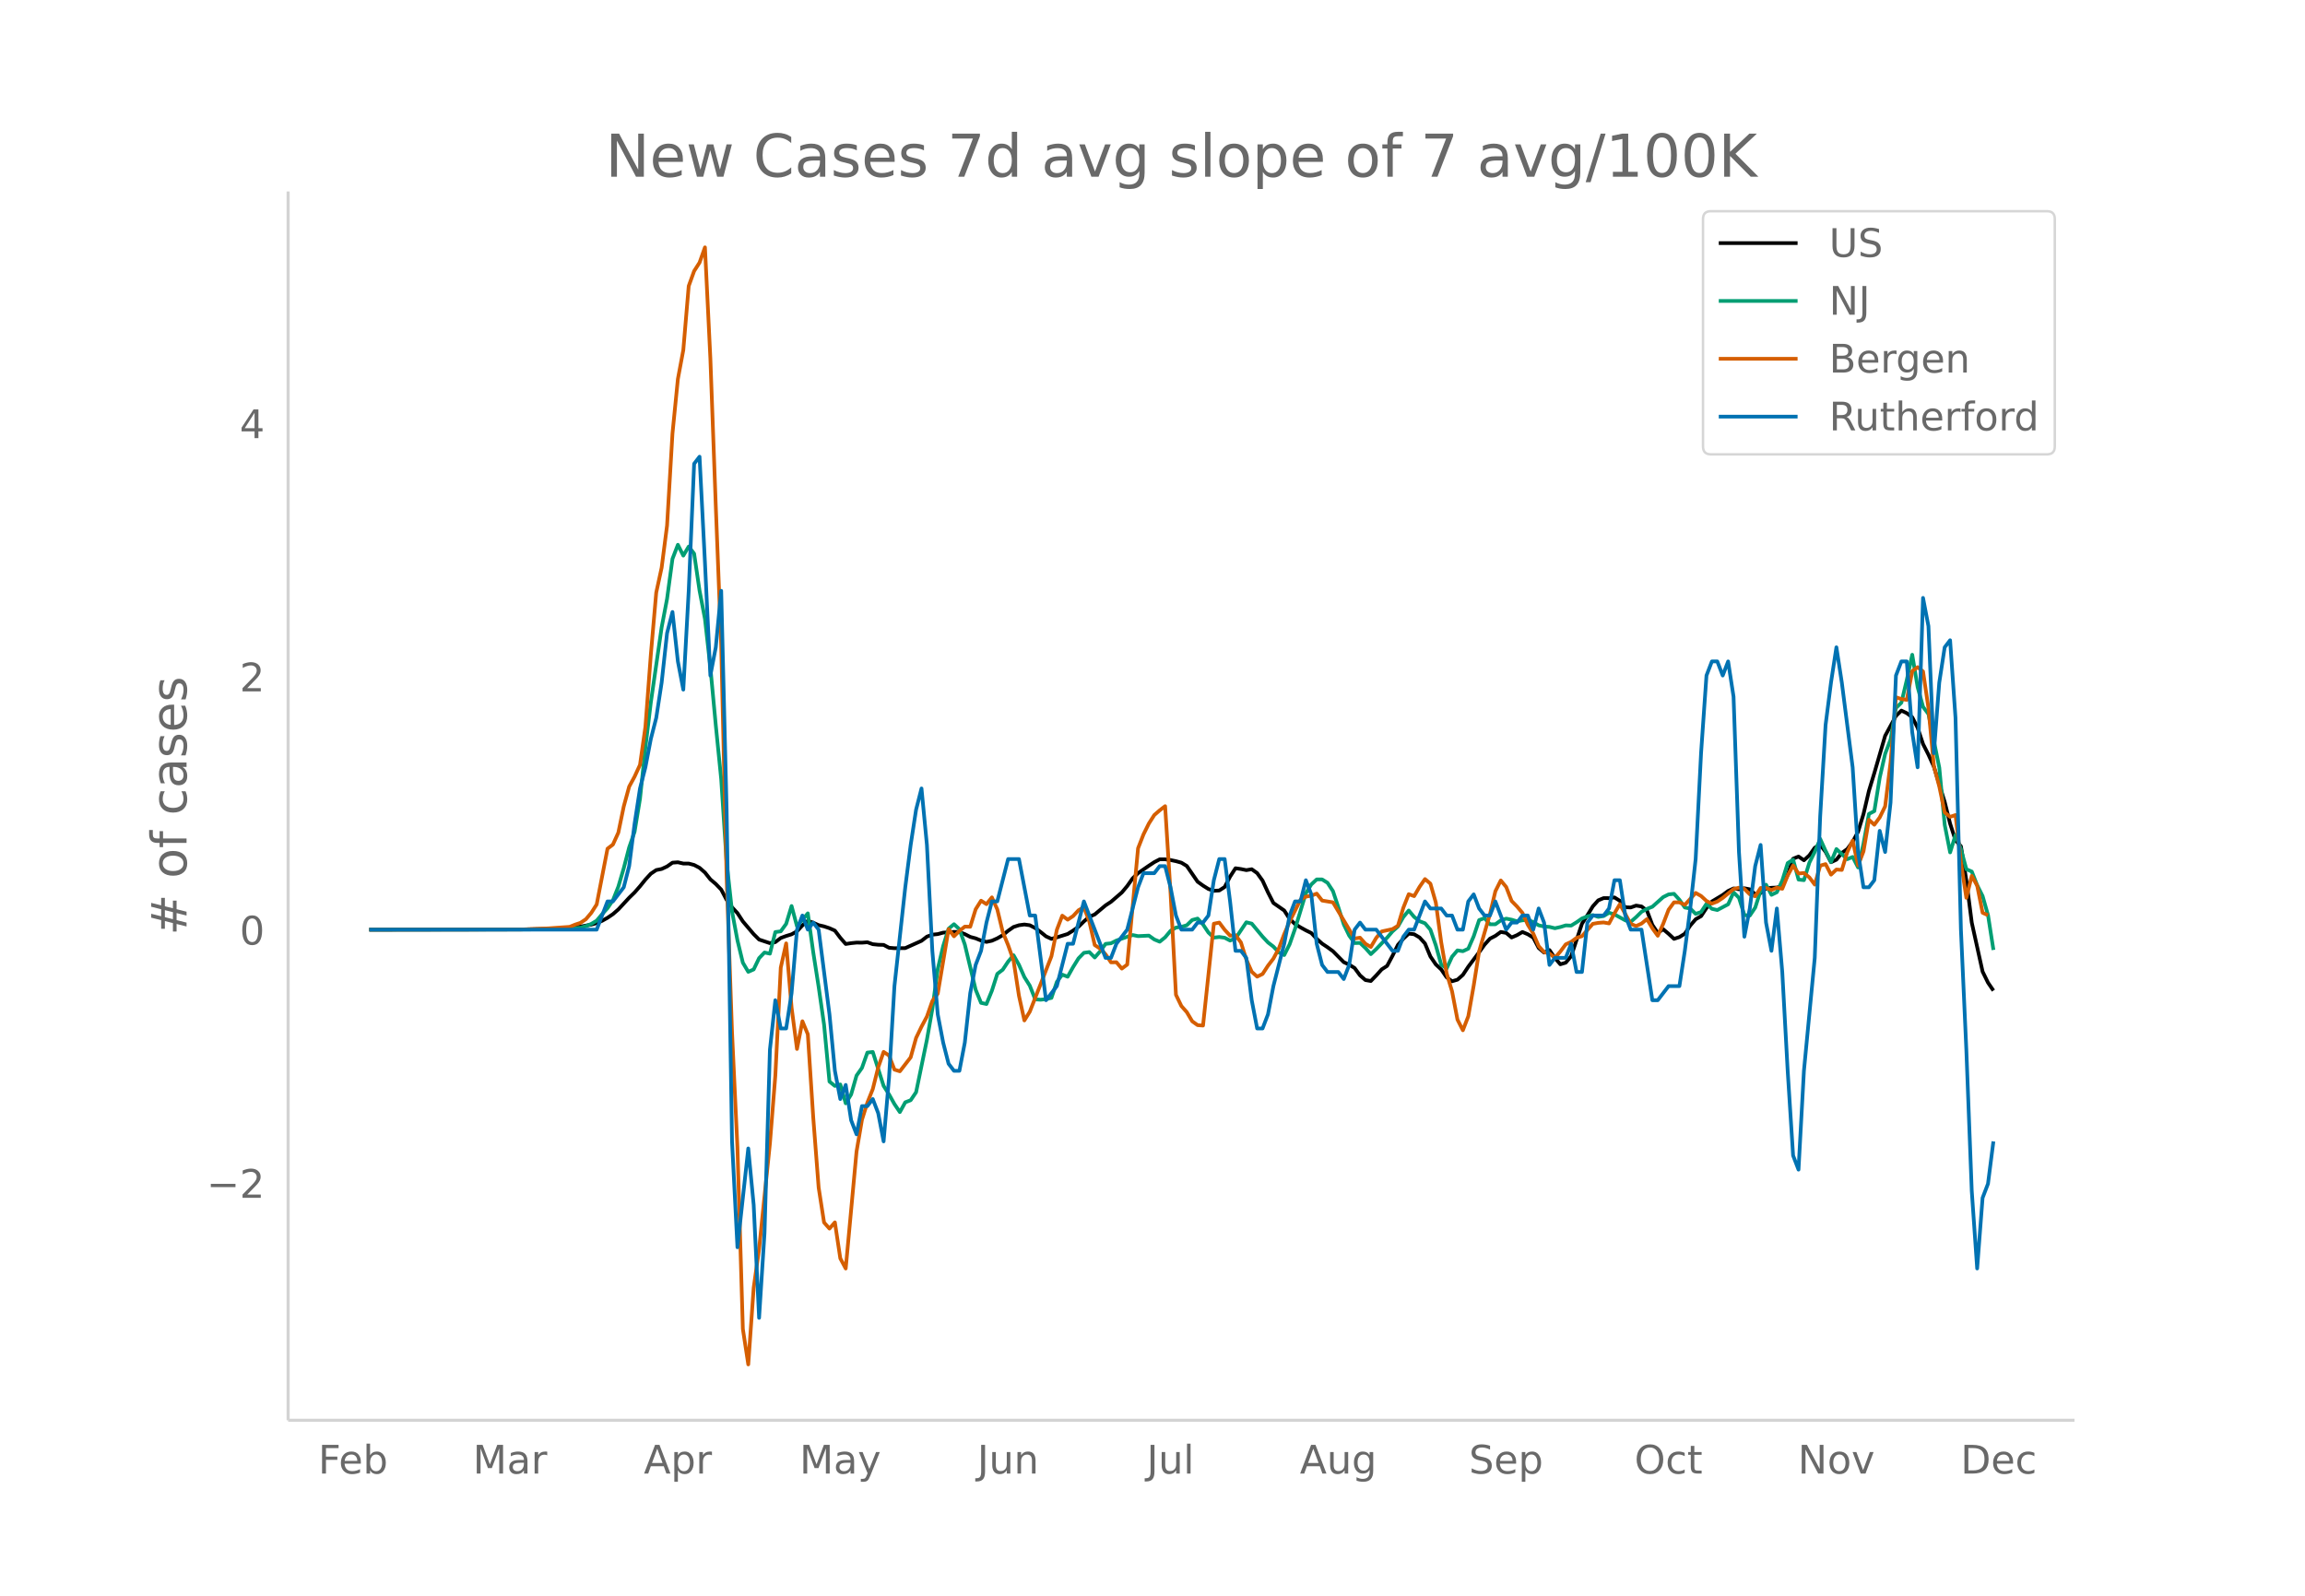 <svg height="864" viewBox="0 0 936 648" width="1248" xmlns="http://www.w3.org/2000/svg" xmlns:xlink="http://www.w3.org/1999/xlink"><defs><style>*{stroke-linecap:butt;stroke-linejoin:round}</style></defs><g id="figure_1"><path d="M0 648h936V0H0z" fill="#fff" id="patch_1"/><g id="axes_1"><path d="M117 576.72h725.4V77.76H117z" fill="none" id="patch_2"/><path clip-path="url(#pf91d61417e)" d="M149.973 377.496l63.747-.103 10.99-.246 4.397-.22 6.595-.677 4.396-.786 2.198-.625 2.199-.927 2.198-1.224 2.198-1.491 2.198-1.913 4.396-4.746 2.199-2.138 2.198-2.514 2.198-2.72 2.198-2.385 2.198-1.48 2.199-.443 2.198-1.021 2.198-1.536 2.198-.158 2.198.512 2.198.003 2.199.577 2.198 1.153 2.198 1.921 2.198 2.772 2.198 1.868 2.199 2.28 2.198 4.169 2.198 3.015 2.198 2.362 2.198 3.373 4.397 5.182 2.198 2.19 4.396 1.466 2.198-.424 2.199-1.679 2.198-.812 2.198-.678 2.198-1.234 2.198-2.38 2.198-1.854 2.199.754 2.198.994 2.198.506 2.198.727 2.198.986 2.199 2.912 2.198 2.515 2.198-.337 2.198-.224 2.198.03 2.198-.168 2.199.786 2.198.222 2.198.06 2.198 1.157 2.198.192 4.397-.045 6.594-2.954 2.198-1.705 2.199-.802 2.198-.227 2.198-.59 4.396-.3 2.199.028 2.198.866 2.198 1.132 2.198.59 2.198.894 2.198.552 2.199-.474 2.198-.978 2.198-1.273 2.198-1.794 2.198-1.545 2.199-.703 2.198-.3 2.198.302 2.198 1.128 2.198 1.61 2.198 1.78 2.199 1.017 2.198-.607 4.396-1.38 2.198-1.382 2.199-1.542 2.198-2.186 2.198-1.874 2.198-.95 4.396-3.679 2.199-1.442 4.396-3.788 2.198-2.626 2.198-3.117 2.199-2.099 4.396-3.037 2.198-1.443 2.198-1.15 2.198-.003 2.199.3 2.198.46 2.198.608 2.198 1.333 4.397 6.393 2.198 1.581 2.198 1.38 2.198.727 2.198-.121 2.198-1.423 2.199-4.211 2.198-3.399 2.198.316 2.198.45 2.198-.366 2.199 1.57 2.198 3.06 2.198 4.77 2.198 4.296 4.396 3.056 2.199 3.431 2.198 2.063 2.198 1.356 2.198 1.215 2.198 1.084 2.199 2.343 2.198 1.97 2.198 1.466 2.198 1.605 4.396 4.453 2.199 1.003 2.198 1.375 2.198 2.983 2.198 1.91 2.198.383 2.199-2.272 2.198-2.449 2.198-1.413 2.198-4.107 2.198-4.433 2.198-2.52 2.199-2.052 2.198.253 2.198 1.31 2.198 2.443 2.198 5.274 2.199 3.222 2.198 2.057 2.198 3.192 2.198 1.595 2.198-.64 2.198-1.95 2.199-3.324 4.396-5.876 2.198-3.063 2.198-2.444 2.199-1.142 2.198-1.586 2.198.386 2.198 1.861 2.198-.953 2.198-1.277 2.199.926 2.198 1.355 2.198 4.201 2.198 1.88 2.198-1.015 2.199 3.233 2.198 2.535 2.198-.655 2.198-2.615 4.396-13.22 2.199-3.403 2.198-3.627 2.198-2.447 2.198-.914 2.198.025 2.199-.295 2.198 1.379 2.198 2.615 2.198.089 2.198-.772 2.198.36 2.199 1.675 2.198 5.815 2.198 3.26 2.198-1.506 2.198 1.865 2.199 2.051 2.198-.727 2.198-1.382 2.198-3.3 2.198-2.56 2.198-1.257 2.199-3.329 2.198-2.625 4.396-2.641 2.198-1.633 2.199-1.036 2.198.341 2.198-.397 2.198.426 2.198 2.051 2.198-.53 2.199-1.895 2.198-.254 2.198-.092 2.198-.624 2.198-4.584 2.199-6.495 2.198-.887 2.198 1.514 2.198-2.004 2.198-3.1 2.198-1.16 2.199 2.851 2.198 4.206 2.198-1.032 2.198-2.741 2.198-1.567 2.199-2.972 2.198-4.067 2.198-7.185 2.198-9.4 2.198-7.247 4.397-15.135 4.396-8.068 2.198-2.163 2.198 1.052 2.199 1.635 2.198 4.305 2.198 6.602 2.198 4.325 2.198 4.857 4.397 14.34 2.198 8.804 2.198 6.806 2.198 2.366 2.198 13.9 2.199 17.12 4.396 19.893 2.198 4.477 2.198 3.23h0" fill="none" stroke="#000" stroke-linecap="round" stroke-width="1.5" id="line2d_1"/><path clip-path="url(#pf91d61417e)" d="M149.973 377.496l72.54-.1 6.594-.207 6.595-.449 2.198-.673 2.198-.892 2.198-1.317 2.199-2.635 2.198-2.433 2.198-3.237 2.198-5.51 2.198-7.49 2.198-8.459 2.199-6.337 2.198-13.385 2.198-20.809 2.198-18.298 4.397-30.52 2.198-11.559 2.198-16.255 2.198-5.712 2.198 4.39 2.198-3.68 2.199 2.882 2.198 15.008 2.198 11.506 2.198 19.687 2.198 23.485 2.199 21.89 2.198 33.644 2.198 20.064 2.198 11.737 2.198 9.084 2.198 3.715 2.199-.974 2.198-4.578 2.198-2.298 2.198.473 2.198-8.777 2.199-.29 2.198-3.036 2.198-7.247 2.198 8.222 4.396-5.245 2.199 15.794 2.198 14.058 2.198 15.333 2.198 23.125 2.198 1.766 2.199-.591 2.198 7.655 2.198-3.591 2.198-7.673 2.198-3.119 2.198-6.213 2.199-.254 4.396 13.786 2.198 3.42 2.198 3.951 2.199 3.255 2.198-3.976 2.198-.844 2.198-3.249 4.396-21.317 2.199-12.439 2.198-16.249 2.198-9.327 2.198-7.052 2.198-1.843 2.199 2.038 2.198 6.214 4.396 18.346 2.198 5.35 2.198.468 2.199-5.4 2.198-6.85 2.198-1.678 2.198-3.302 2.198-2.587 2.199 3.886 2.198 4.986 2.198 3.49 2.198 5.547 2.198.165 2.198-.248 2.199-.502 2.198-6.503 2.198-2.942 2.198.85 2.198-3.91 2.199-3.543 2.198-2.25 2.198-.308 2.198 2.21 2.198-2.511 2.198-3.024 2.199-.237 2.198-1.116 4.396-1.536 2.198-.708 2.199.449 4.396-.207 2.198 1.565 2.198.91 2.198-1.784 2.199-2.634 2.198-1.318 2.198-.295 2.198-.65 2.198-2.132 2.199-.579 2.198 2.404 2.198 3.272 2.198 2.05 2.198-.248 2.198.307 2.199 1.146 2.198-.886 4.396-6.539 2.198.538 4.397 5.292 2.198 2.357 2.198 1.683 2.198 2.375 2.198 1.057 2.199-4.389 2.198-6.284 4.396-14.43 2.198-3.562 2.199-2.043 2.198.006 2.198 1.376 2.198 3.367 2.198 6.58 2.198 6.934 2.199 4.554 2.198 3.03 2.198-.071 2.198 2.09 2.198 2.476 2.199-2.068 4.396-4.607 2.198-2.569 2.198-1.961 2.198-3.851 2.199-2.664 2.198 2.617 2.198 1.736 2.198.833 2.198 2.605 2.199 6.367 2.198 7.844 2.198 1.53 2.198-4.767 2.198-2.57 2.198.338 2.199-1.028 2.198-5.039 2.198-6.562 2.198-.809 2.198 2.499 2.199.005 2.198-1.583 2.198-.714 2.198.425 2.198.668 2.198-.408 2.199-.195 2.198.91 2.198 1.31 2.198.491 2.198.16 2.199.537 2.198-.484 2.198-.674 2.198.09 2.198-1.365 2.198-1.53 2.199-.863 2.198-.513 2.198.732 2.198-.343 2.198-1.334 2.199.667 4.396 2.416 2.198.602 2.198-1.92 2.198-2.161 2.199-1.17 2.198-.88 4.396-3.916 2.198-1.099 2.199-.23 2.198 2.416 2.198 3.142 2.198.426 2.198 2.155 2.198-.744 2.199-3.349 2.198 2.05 2.198.49 4.396-2.333 2.199-4.844 2.198 2.227 2.198 7.035 2.198.16 2.198-3.26 2.198-6.876 2.199-2.398 2.198 4.117 2.198-1.064 2.198-4.772 2.198-7.058 2.199-1.389 2.198 8.087 2.198.236 2.198-7.106 2.198-4.377 2.198-5.274 2.199 4.873 2.198 4.495 2.198-5.245 4.396 4.122 2.199-.91 2.198 4.265 2.198-9.68 2.198-12.056 2.198-1.146 2.198-13.62 2.199-9.658 2.198-5.812 2.198-12.805 2.198-2.144 2.198-9.256 2.199-10.195 2.198 13.166 2.198 8.003 2.198 2.912 4.396 21.778 2.199 23.213 2.198 11.187 2.198-7.094 2.198 5.783 2.198 8.145 2.199.945 2.198 5.57 2.198 4.383 2.198 7.75 2.198 14.134h0" fill="none" stroke="#009e73" stroke-linecap="round" stroke-width="1.5" id="line2d_2"/><path clip-path="url(#pf91d61417e)" d="M149.973 377.496l61.549-.056 6.594-.281 4.397-.17 8.792-.618 2.199-.9 2.198-.732 2.198-1.464 2.198-2.588 2.198-3.433 4.397-22.624 2.198-1.688 2.198-4.84 2.198-10.637 2.198-8.048 2.199-4.052 2.198-4.783 2.198-15.42 2.198-29.265 2.198-25.269 2.199-10.13 2.198-17.108 2.198-37.369 2.198-22.117 2.198-11.762 2.198-26 2.199-6.078 2.198-3.433 2.198-6.191 2.198 45.135 2.198 59.936 2.199 56.503 2.198 94.04 2.198 63.144 2.198 46.71 2.198 73.725 2.198 14.407 2.199-31.122 2.198-15.701 4.396-42.884 2.198-27.576 2.199-43.84 2.198-9.85 2.198 26.057 2.198 16.827 2.198-11.255 2.198 5.29 2.199 33.767 2.198 28.476 2.198 14.182 2.198 2.477 2.198-2.533 2.199 14.632 2.198 4.109 4.396-47.499 2.198-12.888 2.198-6.978 2.199-5.515 2.198-8.78 2.198-6.303 2.198 1.464 2.198 5.74 2.199.675 4.396-5.684 2.198-7.879 2.198-4.558 2.198-4.109 2.199-6.303 2.198-2.982 4.396-26.226 2.198 2.927 2.199-2.195 2.198-1.745 2.198.056 2.198-7.09 2.198-3.49 2.198 1.407 2.199-2.758 2.198 4.897 2.198 9.117 2.198 5.402 2.198 6.247 2.199 14.295 2.198 10.017 2.198-3.545 4.396-11.2 4.397-11.311 2.198-10.75 2.198-5.74 2.198 1.632 2.198-1.463 2.199-2.364 2.198-1.238 2.198 5.853 2.198 9.511 2.198 1.463 2.198 2.308 2.199 3.264 2.198-.057 2.198 2.59 2.198-1.633 4.397-47.217 2.198-5.628 2.198-4.446 2.198-3.433 2.198-1.913 2.198-1.688 2.199 35.173 2.198 41.42 2.198 4.56 2.198 2.476 2.198 3.714 2.199 1.576 2.198.168 4.396-41.364 2.198-.45 2.198 2.926 2.199 2.364 2.198-.169 2.198 2.927 2.198 6.978 2.198 4.953 2.199 1.97 2.198-1.07 2.198-3.377 2.198-2.87 2.198-4.108 2.198-5.853 2.199-5.121 4.396-8.836 2.198-1.238 2.198-.394 2.199-.844 2.198 2.814 4.396.731 8.793 14.689 2.198-.338 2.198 2.477 2.198 1.294 2.199-3.714 2.198-2.59 4.396-.956 2.198-1.35 2.198-7.317 2.199-5.515 2.198.788 2.198-3.77 2.198-3.152 2.198 1.857 2.199 7.654 2.198 16.208 2.198 12.55 2.198 7.316 2.198 11.48 2.198 4.334 2.199-5.684 2.198-12.494 2.198-13.9 4.396-15.083 2.199-9.286 2.198-4.39 2.198 2.646 2.198 5.684 2.198 2.25 2.198 2.59 2.199 4.84 2.198 3.545 2.198 5.121 2.198 2.42 2.198.563 2.199 1.745 2.198-2.533 2.198-2.926 2.198-1.013 2.198-1.632 2.198-.676 4.397-5.008 2.198-.394 2.198-.17 2.198.395 2.199-4.109 2.198-3.714 4.396 7.992 2.198.9 2.198-1.013 2.199-1.8 2.198 3.713 2.198 3.04 2.198-4.84 2.198-5.74 2.199-2.984h2.198l2.198 1.013 4.396-4.84 2.198 1.239 2.199 2.026 2.198 1.069 2.198-.844 2.198-1.463 4.397-3.602 2.198-.563 2.198.506 2.198 2.195 2.198.788 2.198-3.376h2.199l2.198.844 2.198-.957 2.198.45 2.198-5.402 2.199-4.052 2.198 3.264 2.198-.225 2.198 1.8 2.198 2.927 2.198-7.71 2.199-.62 2.198 4.278 2.198-2.082 2.198.168 2.198-7.203 2.199-4.728 2.198 10.13 2.198-5.74 2.198-12.831 2.198 2.026 2.198-2.983 2.199-4.502 2.198-17.84 2.198-26.45 2.198.73 2.198.338 2.199-11.65 2.198-1.631 2.198 1.744 2.198 14.858 2.198 23.58 2.198 8.273 2.199 10.524 2.198 1.801 2.198-.732 2.198 19.191 2.198 14.407 2.199-8.892 2.198 3.996 2.198 10.974 2.198 1.013h0" fill="none" stroke="#d55e00" stroke-linecap="round" stroke-width="1.5" id="line2d_3"/><path clip-path="url(#pf91d61417e)" d="M149.973 377.496h92.323l4.397-11.465h2.198l4.396-5.733 2.198-8.599 2.199-17.198 2.198-14.331 2.198-8.6 2.198-11.465 2.198-8.599 2.199-14.331 2.198-20.065 2.198-8.599 2.198 20.065 2.198 11.465 2.198-40.129 2.199-51.593 2.198-2.867 2.198 42.995 2.198 45.861 2.198-11.465 2.199-22.93 2.198 88.856 2.198 134.717 2.198 42.995 4.396-40.129 2.199 22.93 2.198 45.862 2.198-34.396 2.198-74.524 2.198-20.065 2.199 11.466h2.198l2.198-14.332 2.198-25.797 2.198-5.732 2.198 5.732 2.199-2.866 2.198 2.866 4.396 34.396 2.198 22.93 2.199 11.466 2.198-5.733 2.198 14.332 2.198 5.733 2.198-11.466h2.198l2.199-2.866 2.198 5.733 2.198 11.465 2.198-25.797 2.198-37.262 4.397-40.129 2.198-17.198 2.198-14.331 2.198-8.6 2.198 22.931 2.199 42.995 2.198 25.797 2.198 11.465 2.198 8.6 2.198 2.866h2.199l2.198-11.466 2.198-20.064 2.198-11.465 2.198-5.733 2.198-11.465 2.199-8.6h2.198l4.396-17.197h4.397l4.396 22.93h2.198l4.396 34.396 4.397-5.732 4.396-17.198h2.198l4.397-17.198 8.792 22.93h2.199l2.198-5.732 4.396-5.733 4.397-17.198 2.198-5.732h4.396l2.198-2.867h2.198l2.199 8.6 2.198 11.465 2.198 5.732h4.396l2.199-2.866h2.198l2.198-2.866 2.198-14.332 2.198-8.6h2.198l2.199 17.199 2.198 20.064h2.198l2.198 2.866 2.198 17.198 2.199 11.466h2.198l2.198-5.733 2.198-11.465 4.396-17.198 2.199-11.465 2.198-5.733h2.198l2.198-8.6 2.198 5.734 2.199 20.064 2.198 8.599 2.198 2.866h4.396l2.198 2.866 2.199-5.732 2.198-14.332 2.198-2.866 2.198 2.866h4.397l6.594 8.6h2.198l2.198-5.733 2.199-2.867h2.198l4.396-11.465 2.198 2.866h4.397l2.198 2.867h2.198l2.198 5.732h2.198l2.199-11.465 2.198-2.866 2.198 5.732 2.198 2.867h2.198l2.199-5.733 4.396 11.465 2.198-2.866h2.198l2.198-2.866h2.199l2.198 5.732 2.198-8.599 2.198 5.733 2.198 17.198 2.199-2.867h4.396l2.198-5.732 2.198 11.465h2.198l2.199-20.064 2.198-2.866h4.396l2.198-2.867 2.199-11.465h2.198l2.198 14.332 2.198 5.732h4.396l4.397 28.663h2.198l4.396-5.732h4.397l2.198-14.332 2.198-17.198 2.198-20.064 2.198-42.995 2.199-31.53 2.198-5.732h2.198l2.198 5.732 2.198-5.732 2.199 14.331 2.198 63.06 2.198 34.396 2.198-11.466 2.198-17.198 2.198-8.599 2.199 31.53 2.198 11.465 2.198-17.198 2.198 25.797 2.198 40.129 2.199 34.396 2.198 5.732 2.198-40.128 4.396-45.862 2.198-57.326 2.199-37.262 2.198-17.198 2.198-14.332 2.198 14.332 4.397 34.396 2.198 34.396 2.198 14.331h2.198l2.198-2.866 2.198-20.064 2.199 8.599 2.198-20.065 2.198-51.594 2.198-5.732h2.198l2.199 28.663 2.198 14.332 2.198-68.792 2.198 11.465 2.198 51.594 2.198-28.663 2.199-14.332 2.198-2.866 2.198 31.53 2.198 85.99 2.198 48.727 2.199 57.326 2.198 31.53 2.198-28.663 2.198-5.733 2.198-17.198h0" fill="none" stroke="#0072b2" stroke-linecap="round" stroke-width="1.5" id="line2d_4"/><path d="M117 576.72V77.76" fill="none" stroke="#d3d3d3" stroke-linecap="square" stroke-width="1.25" id="patch_3"/><path d="M117 576.72h725.4" fill="none" stroke="#d3d3d3" stroke-linecap="square" stroke-width="1.25" id="patch_4"/><g id="matplotlib.axis_1"><g id="xtick_1"><g transform="matrix(.16 0 0 -.16 129.216 598.378)" fill="#696969" id="text_1"><defs><path d="M9.813 72.906h41.89v-8.312H19.672V43.109h28.906v-8.297H19.672V0h-9.86z" id="DejaVuSans-70"/><path d="M56.203 29.594v-4.39H14.891q.593-9.282 5.593-14.142 5-4.859 13.938-4.859 5.172 0 10.031 1.266 4.86 1.265 9.656 3.812v-8.5Q49.266.734 44.187-.344 39.11-1.422 33.892-1.422q-13.094 0-20.735 7.61-7.64 7.625-7.64 20.625 0 13.421 7.25 21.296Q20.016 56 32.328 56q11.031 0 17.453-7.11 6.422-7.093 6.422-19.296zm-8.984 2.64q-.094 7.36-4.125 11.75-4.032 4.407-10.672 4.407-7.516 0-12.031-4.25-4.516-4.25-5.203-11.97z" id="DejaVuSans-101"/><path d="M48.688 27.297q0 9.906-4.079 15.547-4.078 5.64-11.203 5.64-7.14 0-11.218-5.64-4.079-5.64-4.079-15.547 0-9.906 4.078-15.547 4.079-5.64 11.22-5.64 7.124 0 11.202 5.64t4.078 15.547zM18.108 46.39q2.844 4.875 7.157 7.234Q29.594 56 35.594 56q9.968 0 16.187-7.906 6.235-7.907 6.235-20.797T51.78 6.484q-6.218-7.906-16.187-7.906-6 0-10.328 2.375-4.313 2.375-7.157 7.25V0H9.08v75.984h9.03z" id="DejaVuSans-98"/></defs><use xlink:href="#DejaVuSans-70"/><use x="52.02" xlink:href="#DejaVuSans-101"/><use x="113.543" xlink:href="#DejaVuSans-98"/></g></g><g id="xtick_2"><g transform="matrix(.16 0 0 -.16 192.032 598.378)" fill="#696969" id="text_2"><defs><path d="M9.813 72.906h14.703l18.593-49.61 18.703 49.61h14.704V0H66.89v64.016l-18.797-50h-9.907l-18.796 50V0H9.813z" id="DejaVuSans-77"/><path d="M34.281 27.484q-10.89 0-15.093-2.484-4.204-2.484-4.204-8.5 0-4.781 3.157-7.594 3.156-2.797 8.562-2.797 7.485 0 12 5.297 4.516 5.297 4.516 14.078v2zm17.922 3.72V0H43.22v8.297Q40.14 3.328 35.547.953q-4.594-2.375-11.234-2.375-8.391 0-13.36 4.719Q6 8.016 6 15.922q0 9.219 6.172 13.906 6.187 4.688 18.437 4.688h12.61v.89q0 6.203-4.078 9.594-4.078 3.39-11.453 3.39-4.688 0-9.141-1.124-4.438-1.125-8.531-3.375v8.312q4.921 1.906 9.562 2.844 4.64.953 9.031.953 11.875 0 17.735-6.156 5.86-6.14 5.86-18.64z" id="DejaVuSans-97"/><path d="M41.11 46.297q-1.516.875-3.297 1.281Q36.03 48 33.89 48q-7.625 0-11.703-4.953-4.079-4.953-4.079-14.234V0H9.08v54.688h9.03v-8.5q2.844 4.984 7.375 7.39Q30.031 56 36.531 56q.922 0 2.047-.125 1.125-.11 2.484-.36z" id="DejaVuSans-114"/></defs><use xlink:href="#DejaVuSans-77"/><use x="86.279" xlink:href="#DejaVuSans-97"/><use x="147.559" xlink:href="#DejaVuSans-114"/></g></g><g id="xtick_3"><g transform="matrix(.16 0 0 -.16 261.43 598.378)" fill="#696969" id="text_3"><defs><path d="M34.188 63.188L20.797 26.906h26.812zm-5.579 9.718h11.188L67.578 0h-10.25l-6.64 18.703h-32.86L11.188 0H.78z" id="DejaVuSans-65"/><path d="M18.11 8.203v-29H9.077v75.484h9.031v-8.296q2.844 4.875 7.157 7.234Q29.594 56 35.594 56q9.968 0 16.187-7.906 6.235-7.907 6.235-20.797T51.78 6.484q-6.218-7.906-16.187-7.906-6 0-10.328 2.375-4.313 2.375-7.157 7.25zm30.578 19.094q0 9.906-4.079 15.547-4.078 5.64-11.203 5.64-7.14 0-11.218-5.64-4.079-5.64-4.079-15.547 0-9.906 4.078-15.547 4.079-5.64 11.22-5.64 7.124 0 11.202 5.64t4.078 15.547z" id="DejaVuSans-112"/></defs><use xlink:href="#DejaVuSans-65"/><use x="68.408" xlink:href="#DejaVuSans-112"/><use x="131.885" xlink:href="#DejaVuSans-114"/></g></g><g id="xtick_4"><g transform="matrix(.16 0 0 -.16 324.675 598.378)" fill="#696969" id="text_4"><defs><path d="M32.172-5.078q-3.797-9.766-7.422-12.735-3.61-2.984-9.656-2.984H7.906v7.516h5.282q3.703 0 5.75 1.765Q21-9.766 23.483-3.219l1.61 4.094-22.11 53.813H12.5l17.094-42.766 17.093 42.766h9.516z" id="DejaVuSans-121"/></defs><use xlink:href="#DejaVuSans-77"/><use x="86.279" xlink:href="#DejaVuSans-97"/><use x="147.559" xlink:href="#DejaVuSans-121"/></g></g><g id="xtick_5"><g transform="matrix(.16 0 0 -.16 396.858 598.378)" fill="#696969" id="text_5"><defs><path d="M9.813 72.906h9.859V5.078q0-13.187-5-19.14-5-5.954-16.094-5.954h-3.75v8.297h3.078q6.531 0 9.219 3.672Q9.813-4.39 9.813 5.078z" id="DejaVuSans-74"/><path d="M8.5 21.578v33.11h8.984V21.922q0-7.766 3.016-11.656 3.031-3.875 9.094-3.875 7.265 0 11.484 4.64 4.234 4.64 4.234 12.656v31h8.985V0h-8.984v8.406Q42.047 3.422 37.718 1q-4.313-2.422-10.032-2.422-9.421 0-14.312 5.86Q8.5 10.296 8.5 21.578zM31.11 56z" id="DejaVuSans-117"/><path d="M54.89 33.016V0h-8.984v32.719q0 7.765-3.031 11.61-3.031 3.858-9.078 3.858-7.281 0-11.484-4.64-4.204-4.625-4.204-12.64V0H9.08v54.688h9.03v-8.5q3.235 4.937 7.594 7.374Q30.078 56 35.797 56q9.422 0 14.25-5.828 4.844-5.828 4.844-17.156z" id="DejaVuSans-110"/></defs><use xlink:href="#DejaVuSans-74"/><use x="29.492" xlink:href="#DejaVuSans-117"/><use x="92.871" xlink:href="#DejaVuSans-110"/></g></g><g id="xtick_6"><g transform="matrix(.16 0 0 -.16 465.651 598.378)" fill="#696969" id="text_6"><defs><path d="M9.422 75.984h8.984V0H9.422z" id="DejaVuSans-108"/></defs><use xlink:href="#DejaVuSans-74"/><use x="29.492" xlink:href="#DejaVuSans-117"/><use x="92.871" xlink:href="#DejaVuSans-108"/></g></g><g id="xtick_7"><g transform="matrix(.16 0 0 -.16 527.826 598.378)" fill="#696969" id="text_7"><defs><path d="M45.406 27.984q0 9.766-4.031 15.125-4.016 5.375-11.297 5.375-7.219 0-11.25-5.375-4.031-5.359-4.031-15.125 0-9.718 4.031-15.093t11.25-5.375q7.281 0 11.297 5.375 4.031 5.375 4.031 15.093zm8.985-21.203q0-13.953-6.203-20.765Q42-20.797 29.203-20.797q-4.734 0-8.937.703-4.203.703-8.157 2.172v8.735q3.954-2.141 7.813-3.157 3.86-1.031 7.86-1.031 8.843 0 13.234 4.61 4.39 4.609 4.39 13.937v4.453q-2.781-4.844-7.125-7.234Q33.938 0 27.875 0 17.828 0 11.672 7.656q-6.156 7.672-6.156 20.328 0 12.688 6.156 20.344Q17.828 56 27.875 56q6.063 0 10.406-2.39 4.344-2.391 7.125-7.22v8.297h8.985z" id="DejaVuSans-103"/></defs><use xlink:href="#DejaVuSans-65"/><use x="68.408" xlink:href="#DejaVuSans-117"/><use x="131.787" xlink:href="#DejaVuSans-103"/></g></g><g id="xtick_8"><g transform="matrix(.16 0 0 -.16 596.51 598.378)" fill="#696969" id="text_8"><defs><path d="M53.516 70.516V60.89q-5.61 2.687-10.594 4-4.984 1.328-9.625 1.328-8.047 0-12.422-3.125t-4.375-8.89q0-4.845 2.906-7.313 2.907-2.453 11.016-3.97l5.953-1.218q11.031-2.11 16.281-7.406 5.25-5.297 5.25-14.172 0-10.61-7.11-16.078-7.093-5.469-20.812-5.469-5.172 0-11.015 1.172Q13.14.922 6.89 3.219v10.156q6-3.36 11.765-5.078 5.766-1.703 11.328-1.703 8.438 0 13.032 3.312 4.593 3.328 4.593 9.485 0 5.359-3.297 8.39-3.296 3.032-10.812 4.547L27.484 33.5q-11.03 2.188-15.968 6.875-4.922 4.688-4.922 13.047 0 9.672 6.812 15.234 6.813 5.563 18.766 5.563 5.14 0 10.453-.938 5.328-.922 10.89-2.765z" id="DejaVuSans-83"/></defs><use xlink:href="#DejaVuSans-83"/><use x="63.477" xlink:href="#DejaVuSans-101"/><use x="125" xlink:href="#DejaVuSans-112"/></g></g><g id="xtick_9"><g transform="matrix(.16 0 0 -.16 663.704 598.378)" fill="#696969" id="text_9"><defs><path d="M39.406 66.219q-10.75 0-17.078-8.016-6.312-8-6.312-21.828 0-13.766 6.312-21.781 6.328-8 17.078-8 10.735 0 17.016 8 6.281 8.015 6.281 21.781 0 13.828-6.281 21.828-6.281 8.016-17.016 8.016zm0 8q15.328 0 24.5-10.281 9.188-10.282 9.188-27.563 0-17.234-9.188-27.516-9.172-10.28-24.5-10.28-15.375 0-24.593 10.25-9.204 10.265-9.204 27.546t9.204 27.563q9.218 10.28 24.593 10.28z" id="DejaVuSans-79"/><path d="M48.781 52.594v-8.407q-3.812 2.11-7.64 3.157-3.828 1.047-7.735 1.047-8.75 0-13.593-5.547-4.829-5.532-4.829-15.547 0-10.016 4.829-15.563 4.843-5.53 13.593-5.53 3.907 0 7.735 1.046 3.828 1.047 7.64 3.156V2.094Q45.016.344 40.984-.531q-4.015-.89-8.562-.89-12.36 0-19.64 7.765-7.266 7.765-7.266 20.953 0 13.375 7.343 21.031Q20.22 56 33.016 56q4.14 0 8.093-.86 3.953-.843 7.672-2.546z" id="DejaVuSans-99"/><path d="M18.313 70.219V54.688h18.5v-6.985h-18.5V18.016q0-6.688 1.828-8.594 1.828-1.906 7.453-1.906h9.218V0h-9.218q-10.407 0-14.36 3.875-3.953 3.89-3.953 14.14v29.688H2.687v6.984h6.594V70.22z" id="DejaVuSans-116"/></defs><use xlink:href="#DejaVuSans-79"/><use x="78.711" xlink:href="#DejaVuSans-99"/><use x="133.691" xlink:href="#DejaVuSans-116"/></g></g><g id="xtick_10"><g transform="matrix(.16 0 0 -.16 730.065 598.378)" fill="#696969" id="text_10"><defs><path d="M9.813 72.906h13.28l32.329-60.984v60.984h9.562V0h-13.28L19.39 60.984V0H9.813z" id="DejaVuSans-78"/><path d="M30.61 48.39q-7.22 0-11.422-5.64-4.204-5.64-4.204-15.453 0-9.813 4.172-15.453 4.188-5.64 11.453-5.64 7.188 0 11.375 5.655 4.203 5.672 4.203 15.438 0 9.719-4.203 15.406-4.187 5.688-11.375 5.688zm0 7.61q11.718 0 18.406-7.625 6.703-7.61 6.703-21.078 0-13.422-6.703-21.078-6.688-7.64-18.407-7.64-11.765 0-18.437 7.64-6.656 7.656-6.656 21.078 0 13.469 6.656 21.078Q18.844 56 30.609 56z" id="DejaVuSans-111"/><path d="M2.984 54.688H12.5L29.594 8.797l17.093 45.89h9.516L35.687 0H23.485z" id="DejaVuSans-118"/></defs><use xlink:href="#DejaVuSans-78"/><use x="74.805" xlink:href="#DejaVuSans-111"/><use x="135.986" xlink:href="#DejaVuSans-118"/></g></g><g id="xtick_11"><g transform="matrix(.16 0 0 -.16 796.144 598.378)" fill="#696969" id="text_11"><defs><path d="M19.672 64.797V8.109h11.922q15.093 0 22.093 6.829 7 6.843 7 21.593 0 14.64-7 21.453-7 6.813-22.093 6.813zm-9.86 8.11h20.266q21.188 0 31.094-8.813 9.922-8.813 9.922-27.563 0-18.86-9.969-27.703Q51.172 0 30.078 0H9.813z" id="DejaVuSans-68"/></defs><use xlink:href="#DejaVuSans-68"/><use x="77.002" xlink:href="#DejaVuSans-101"/><use x="138.525" xlink:href="#DejaVuSans-99"/></g></g></g><g id="matplotlib.axis_2"><g id="ytick_1"><g transform="matrix(.16 0 0 -.16 83.912 486.401)" fill="#696969" id="text_12"><defs><path d="M10.594 35.5h62.593v-8.297H10.594z" id="DejaVuSans-8722"/><path d="M19.188 8.297h34.421V0H7.33v8.297q5.609 5.812 15.296 15.594 9.703 9.797 12.188 12.64 4.734 5.313 6.609 9 1.89 3.688 1.89 7.25 0 5.813-4.078 9.469-4.078 3.672-10.625 3.672-4.64 0-9.797-1.61-5.14-1.609-11-4.89v9.969Q13.767 71.78 18.938 73q5.188 1.219 9.485 1.219 11.328 0 18.062-5.672 6.735-5.656 6.735-15.125 0-4.5-1.688-8.531-1.672-4.016-6.125-9.485-1.218-1.422-7.765-8.187-6.532-6.766-18.453-18.922z" id="DejaVuSans-50"/></defs><use xlink:href="#DejaVuSans-8722"/><use x="83.789" xlink:href="#DejaVuSans-50"/></g></g><g id="ytick_2"><g transform="matrix(.16 0 0 -.16 97.32 383.575)" fill="#696969" id="text_13"><defs><path d="M31.781 66.406q-7.61 0-11.453-7.5Q16.5 51.422 16.5 36.375q0-14.984 3.828-22.484 3.844-7.5 11.453-7.5 7.672 0 11.5 7.5 3.844 7.5 3.844 22.484 0 15.047-3.844 22.531-3.828 7.5-11.5 7.5zm0 7.813q12.266 0 18.735-9.703 6.468-9.688 6.468-28.141 0-18.406-6.468-28.11-6.47-9.687-18.735-9.687-12.25 0-18.718 9.688-6.47 9.703-6.47 28.109 0 18.453 6.47 28.14Q19.53 74.22 31.78 74.22z" id="DejaVuSans-48"/></defs><use xlink:href="#DejaVuSans-48"/></g></g><g id="ytick_3"><use xlink:href="#DejaVuSans-50" transform="matrix(.16 0 0 -.16 97.32 280.749)" fill="#696969" id="text_14"/></g><g id="ytick_4"><g transform="matrix(.16 0 0 -.16 97.32 177.922)" fill="#696969" id="text_15"><defs><path d="M37.797 64.313L12.89 25.39h24.906zm-2.594 8.593H47.61V25.391h10.407v-8.203H47.609V0h-9.812v17.188H4.89v9.515z" id="DejaVuSans-52"/></defs><use xlink:href="#DejaVuSans-52"/></g></g><g transform="matrix(0 -.2 -.2 0 75.753 379.813)" fill="#696969" id="text_16"><defs><path d="M51.125 44H36.922l-4.11-16.313h14.313zm-7.328 27.781l-5.078-20.265h14.265L58.11 71.78h7.813L60.89 51.516h15.234V44h-17.14l-4-16.313h15.53V20.22H53.079L48 0h-7.813l5.032 20.219H30.906L25.875 0h-7.86l5.079 20.219H7.719v7.468h17.187L29 44H13.281v7.516h17.625l4.985 20.265z" id="DejaVuSans-35"/><path d="M37.11 75.984V68.5h-8.594q-4.828 0-6.72-1.953-1.874-1.953-1.874-7.031v-4.828h14.797v-6.985H19.922V0H10.89v47.703H2.297v6.984h8.594V58.5q0 9.125 4.25 13.297 4.25 4.187 13.468 4.187z" id="DejaVuSans-102"/><path d="M44.281 53.078v-8.5q-3.797 1.953-7.906 2.922-4.094.984-8.5.984-6.688 0-10.031-2.047-3.344-2.046-3.344-6.156 0-3.125 2.39-4.906 2.391-1.781 9.626-3.39l3.078-.688q9.562-2.047 13.593-5.781 4.032-3.735 4.032-10.422 0-7.625-6.032-12.078-6.03-4.438-16.578-4.438-4.39 0-9.156.86Q10.688.296 5.422 2v9.281q4.984-2.594 9.812-3.89 4.829-1.282 9.579-1.282 6.343 0 9.75 2.172 3.421 2.172 3.421 6.125 0 3.656-2.468 5.61-2.453 1.953-10.813 3.765l-3.125.735q-8.344 1.75-12.062 5.39-3.704 3.64-3.704 9.985 0 7.718 5.47 11.906Q16.75 56 26.811 56q4.97 0 9.36-.734 4.406-.72 8.11-2.188z" id="DejaVuSans-115"/></defs><use xlink:href="#DejaVuSans-35"/><use x="83.789" xlink:href="#DejaVuSans-32"/><use x="115.576" xlink:href="#DejaVuSans-111"/><use x="176.758" xlink:href="#DejaVuSans-102"/><use x="211.963" xlink:href="#DejaVuSans-32"/><use x="243.75" xlink:href="#DejaVuSans-99"/><use x="298.73" xlink:href="#DejaVuSans-97"/><use x="360.01" xlink:href="#DejaVuSans-115"/><use x="412.109" xlink:href="#DejaVuSans-101"/><use x="473.633" xlink:href="#DejaVuSans-115"/></g></g><g transform="matrix(.24 0 0 -.24 245.86 71.76)" fill="#696969" id="text_17"><defs><path d="M4.203 54.688h8.985l11.234-42.672 11.172 42.672h10.593l11.235-42.672 11.187 42.672h8.985L63.28 0H52.688L40.922 44.828 29.109 0H18.5z" id="DejaVuSans-119"/><path d="M64.406 67.281v-10.39q-4.984 4.64-10.625 6.922-5.64 2.296-11.984 2.296-12.5 0-19.14-7.64-6.641-7.64-6.641-22.094 0-14.406 6.64-22.047 6.64-7.64 19.14-7.64 6.345 0 11.985 2.296 5.64 2.297 10.625 6.938V5.609Q59.234 2.094 53.437.33q-5.78-1.75-12.218-1.75-16.563 0-26.094 10.124-9.516 10.14-9.516 27.672 0 17.578 9.516 27.703 9.531 10.14 26.094 10.14 6.531 0 12.312-1.734 5.797-1.734 10.875-5.203z" id="DejaVuSans-67"/><path d="M8.203 72.906h46.875v-4.203L28.61 0H18.312L43.22 64.594H8.203z" id="DejaVuSans-55"/><path d="M45.406 46.39v29.594h8.985V0h-8.985v8.203Q42.578 3.328 38.25.953q-4.313-2.375-10.375-2.375-9.906 0-16.14 7.906-6.22 7.922-6.22 20.813 0 12.89 6.22 20.797Q17.968 56 27.874 56q6.063 0 10.375-2.375 4.328-2.36 7.156-7.234zm-30.61-19.093q0-9.906 4.079-15.547 4.078-5.64 11.203-5.64 7.125 0 11.219 5.64 4.11 5.64 4.11 15.547 0 9.906-4.11 15.547-4.094 5.64-11.219 5.64-7.125 0-11.203-5.64-4.078-5.64-4.078-15.547z" id="DejaVuSans-100"/><path d="M25.39 72.906h8.297L8.297-9.28H0z" id="DejaVuSans-47"/><path d="M12.406 8.297h16.11v55.625l-17.532-3.516v8.985l17.438 3.515h9.86V8.296H54.39V0H12.406z" id="DejaVuSans-49"/><path d="M9.813 72.906h9.859V42.094L52.39 72.906h12.703L28.906 38.922 67.672 0H54.688L19.672 35.11V0h-9.86z" id="DejaVuSans-75"/></defs><use xlink:href="#DejaVuSans-78"/><use x="74.805" xlink:href="#DejaVuSans-101"/><use x="136.328" xlink:href="#DejaVuSans-119"/><use x="218.115" xlink:href="#DejaVuSans-32"/><use x="249.902" xlink:href="#DejaVuSans-67"/><use x="319.727" xlink:href="#DejaVuSans-97"/><use x="381.006" xlink:href="#DejaVuSans-115"/><use x="433.105" xlink:href="#DejaVuSans-101"/><use x="494.629" xlink:href="#DejaVuSans-115"/><use x="546.729" xlink:href="#DejaVuSans-32"/><use x="578.516" xlink:href="#DejaVuSans-55"/><use x="642.139" xlink:href="#DejaVuSans-100"/><use x="705.615" xlink:href="#DejaVuSans-32"/><use x="737.402" xlink:href="#DejaVuSans-97"/><use x="798.682" xlink:href="#DejaVuSans-118"/><use x="857.861" xlink:href="#DejaVuSans-103"/><use x="921.338" xlink:href="#DejaVuSans-32"/><use x="953.125" xlink:href="#DejaVuSans-115"/><use x="1005.225" xlink:href="#DejaVuSans-108"/><use x="1033.008" xlink:href="#DejaVuSans-111"/><use x="1094.189" xlink:href="#DejaVuSans-112"/><use x="1157.666" xlink:href="#DejaVuSans-101"/><use x="1219.189" xlink:href="#DejaVuSans-32"/><use x="1250.977" xlink:href="#DejaVuSans-111"/><use x="1312.158" xlink:href="#DejaVuSans-102"/><use x="1347.363" xlink:href="#DejaVuSans-32"/><use x="1379.15" xlink:href="#DejaVuSans-55"/><use x="1442.773" xlink:href="#DejaVuSans-32"/><use x="1474.561" xlink:href="#DejaVuSans-97"/><use x="1535.84" xlink:href="#DejaVuSans-118"/><use x="1595.02" xlink:href="#DejaVuSans-103"/><use x="1658.496" xlink:href="#DejaVuSans-47"/><use x="1692.188" xlink:href="#DejaVuSans-49"/><use x="1755.811" xlink:href="#DejaVuSans-48"/><use x="1819.434" xlink:href="#DejaVuSans-48"/><use x="1883.057" xlink:href="#DejaVuSans-75"/></g><g id="legend_1"><path d="M694.75 184.5H831.2q3.2 0 3.2-3.2V88.96q0-3.2-3.2-3.2H694.75q-3.2 0-3.2 3.2v92.34q0 3.2 3.2 3.2z" fill="none" opacity=".8" stroke="#ccc" id="patch_5"/><path d="M697.95 98.718h32" fill="none" stroke="#000" stroke-linecap="round" stroke-width="1.5" id="line2d_5"/><g transform="matrix(.16 0 0 -.16 742.75 104.317)" fill="#696969" id="text_18"><defs><path d="M8.688 72.906h9.921V28.61q0-11.718 4.235-16.875 4.25-5.14 13.781-5.14 9.469 0 13.719 5.14 4.25 5.157 4.25 16.875v44.297H64.5V27.391q0-14.25-7.063-21.532-7.046-7.28-20.812-7.28-13.828 0-20.89 7.28-7.047 7.282-7.047 21.532z" id="DejaVuSans-85"/></defs><use xlink:href="#DejaVuSans-85"/><use x="73.193" xlink:href="#DejaVuSans-83"/></g><path d="M697.95 122.203h32" fill="none" stroke="#009e73" stroke-linecap="round" stroke-width="1.5" id="line2d_7"/><g transform="matrix(.16 0 0 -.16 742.75 127.802)" fill="#696969" id="text_19"><use xlink:href="#DejaVuSans-78"/><use x="74.805" xlink:href="#DejaVuSans-74"/></g><path d="M697.95 145.688h32" fill="none" stroke="#d55e00" stroke-linecap="round" stroke-width="1.5" id="line2d_9"/><g transform="matrix(.16 0 0 -.16 742.75 151.287)" fill="#696969" id="text_20"><defs><path d="M19.672 34.813V8.108H35.5q7.953 0 11.781 3.297 3.844 3.297 3.844 10.078 0 6.844-3.844 10.078-3.828 3.25-11.781 3.25zm0 29.984V42.828h14.61q7.218 0 10.75 2.703 3.546 2.719 3.546 8.282 0 5.515-3.547 8.25-3.531 2.734-10.75 2.734zm-9.86 8.11h25.204q11.28 0 17.375-4.688Q58.5 63.53 58.5 54.89q0-6.703-3.125-10.657-3.125-3.953-9.188-4.922 7.282-1.562 11.313-6.53 4.031-4.954 4.031-12.376 0-9.765-6.64-15.093Q48.25 0 35.984 0H9.812z" id="DejaVuSans-66"/></defs><use xlink:href="#DejaVuSans-66"/><use x="68.604" xlink:href="#DejaVuSans-101"/><use x="130.127" xlink:href="#DejaVuSans-114"/><use x="169.49" xlink:href="#DejaVuSans-103"/><use x="232.967" xlink:href="#DejaVuSans-101"/><use x="294.49" xlink:href="#DejaVuSans-110"/></g><path d="M697.95 169.173h32" fill="none" stroke="#0072b2" stroke-linecap="round" stroke-width="1.5" id="line2d_11"/><g transform="matrix(.16 0 0 -.16 742.75 174.773)" fill="#696969" id="text_21"><defs><path d="M44.39 34.188q3.172-1.079 6.172-4.594 3-3.516 6.032-9.672L66.609 0H56l-9.313 18.703q-3.624 7.328-7.015 9.719-3.39 2.39-9.25 2.39h-10.75V0h-9.86v72.906h22.266q12.5 0 18.656-5.234 6.157-5.219 6.157-15.766 0-6.89-3.203-11.437-3.204-4.532-9.297-6.282zM19.673 64.797V38.922h12.406q7.125 0 10.766 3.297 3.64 3.297 3.64 9.687 0 6.39-3.64 9.64-3.64 3.25-10.766 3.25z" id="DejaVuSans-82"/><path d="M54.89 33.016V0h-8.984v32.719q0 7.765-3.031 11.61-3.031 3.858-9.078 3.858-7.281 0-11.484-4.64-4.204-4.625-4.204-12.64V0H9.08v75.984h9.03V46.188q3.235 4.937 7.594 7.374Q30.078 56 35.797 56q9.422 0 14.25-5.828 4.844-5.828 4.844-17.156z" id="DejaVuSans-104"/></defs><use xlink:href="#DejaVuSans-82"/><use x="64.982" xlink:href="#DejaVuSans-117"/><use x="128.361" xlink:href="#DejaVuSans-116"/><use x="167.57" xlink:href="#DejaVuSans-104"/><use x="230.949" xlink:href="#DejaVuSans-101"/><use x="292.473" xlink:href="#DejaVuSans-114"/><use x="333.586" xlink:href="#DejaVuSans-102"/><use x="368.791" xlink:href="#DejaVuSans-111"/><use x="429.973" xlink:href="#DejaVuSans-114"/><use x="469.336" xlink:href="#DejaVuSans-100"/></g></g></g></g><defs><clipPath id="pf91d61417e"><path d="M117 77.76h725.4v498.96H117z"/></clipPath></defs></svg>
